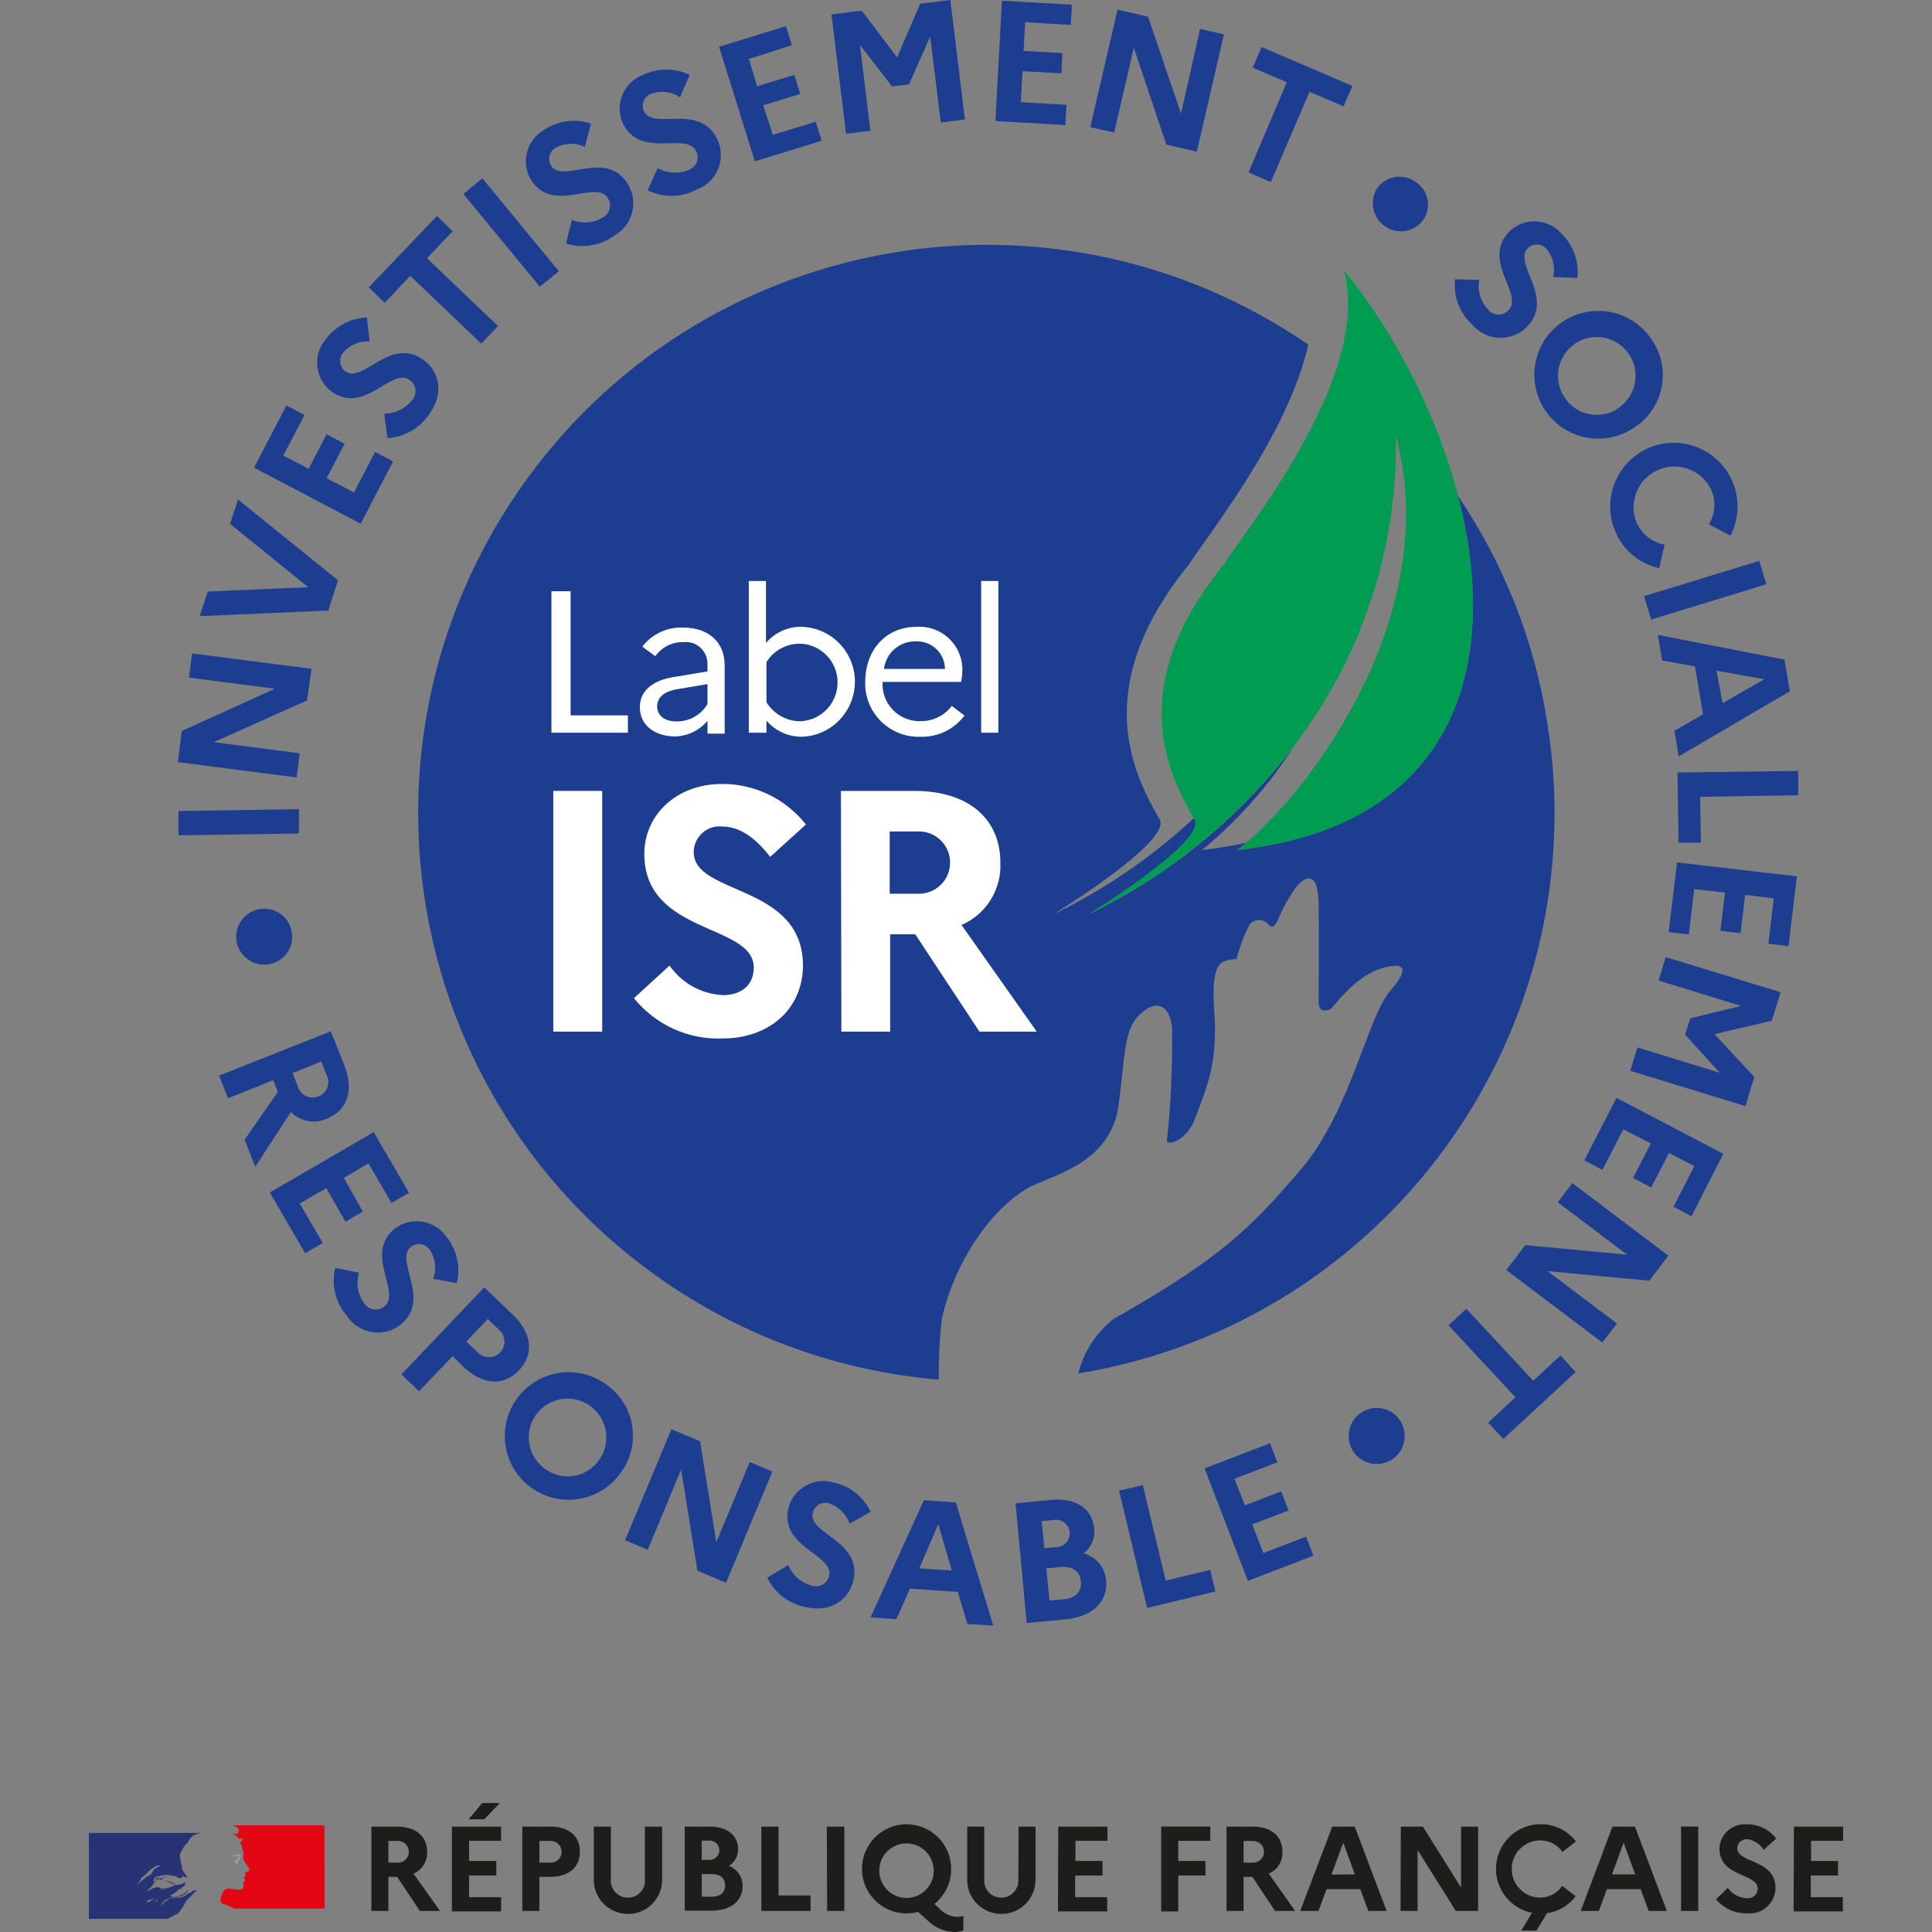 <?xml version="1.0" encoding="utf-8"?>
<!-- Generator: Adobe Illustrator 23.0.6, SVG Export Plug-In . SVG Version: 6.00 Build 0)  -->
<svg version="1.1" id="Layer_1" xmlns="http://www.w3.org/2000/svg" xmlns:xlink="http://www.w3.org/1999/xlink" x="0px" y="0px"
	 viewBox="0 0 1248 1248" style="enable-background:new 0 0 1248 1248;" xml:space="preserve">
<rect x="0" y="0" width="1248" height="1248" fill="#808080" stroke="none"/>
<style type="text/css">
	.st0{fill:#273375;}
	.st1{fill:#E30613;}
	.st2{fill:#9D9D9C;}
	.st3{fill:#1D1D1B;}
	.st4{fill:#1D3D91;}
	.st5{fill:#FFFFFF;}
	.st6{fill:#009C51;}
</style>
<title>Logo_LNDD</title>
<g>
	<path class="st0" d="M120.3,1227.9l1.9-1.9l0,0c1.1-1.3,2.3-2.5,3.5-3.6l1.1-0.9c0,0,0,0,0-0.4c0-0.4-0.9,0.6-1.4,0.8
		c-0.5,0.2,0,0,0,0l1.1-0.9l0,0l0,0c-1.3,0-2.5,0.6-3.3,1.6c0,0-0.4,0-0.6,0c-1.5,0.5-2.7,1.9-4.3,2.5l0,0c-0.6,0.3-1.3,0.6-1.9,0.7
		c-0.9,0.1-1.7,0.1-2.6,0c-1.3,0.1-2.6,0.4-3.8,0.7l0,0c-0.7,0.2-1.4,0.4-2,0.8l0,0l0,0c-0.2,0.3-0.4,0.5-0.7,0.7
		c-0.6,0.4-1.2,0.8-1.7,1.4l0,0l-1.7,1.7l0,0l0,0v-0.4c0.1-0.2,0.2-0.3,0.3-0.5l0.4-0.6l0,0l0,0c0.5-0.5,1.1-0.9,1.7-1.3l0,0l0,0
		v-0.3l0,0l0,0l-0.5,0.4c0,0-0.5,0.7-0.9,0.7l0,0l0,0l0,0l0,0l0,0l0,0l0,0l0,0l0,0c0.2-0.2,0.4-0.4,0.7-0.6l0,0l1.2-0.7l0,0
		c-0.6,0.2-1.2,0.5-1.7,0.8l0,0l0,0l0,0c0,0,0.4,0,0.6-0.6s0,0,0,0c3.3-2.6,8-2,11.8-3.3l0.9-0.6c0.5,0,0.9-0.7,1.5-1
		c0.9-0.6,1.5-1.4,1.8-2.4l0,0c-1.3,1.4-2.9,2.6-4.6,3.5c-2.2,0.9-4.5,1.3-6.9,1.3c0,0,0.3,0,0.6,0s0-0.4,0.4-0.6l0,0l0,0h0.4
		c-0.4-0.4-1,0-1.5,0s0-0.6,0.3-0.6h0.4c0-0.1,0-0.3,0-0.4l4.5-2.5c0,0-0.6,0.3-0.9,0c-0.3-0.3,0-0.3,0-0.3s2.1-0.9,3.2-1.4
		c-0.4,0-0.7,0.3-1.1,0c-0.4-0.3,0,0,0.6,0v-0.3l0,0l0,0c0,0,0.4,0,0.6-0.3l0,0c0.4-0.4,0.8-0.6,1.4-0.7H119l0,0l0,0
		c0,0,0-0.3,0-0.4c0.5-0.8,0.8-1.6,0.9-2.5l0,0c-1.2,1.1-2.7,1.8-4.3,2h-0.6c-0.5,0.3-1.2,0.3-1.7,0c-0.4-0.3-0.7-0.5-1-0.9
		c-0.8-0.5-1.7-0.9-2.7-1.2c-2.6-0.9-5.3-1.3-8-1.2c1.2-0.5,2.4-0.8,3.6-1c1.7-0.7,3.5-1,5.4-1c-0.3-0.1-0.7-0.1-1,0
		c-1.5,0-3,0.2-4.5,0.6c-1,0-2,0.7-3,0.9c-1,0.2-1,0.8-1.7,0.7v-0.3c0.9-1.4,2.4-2.3,4-2.7c1.8-0.3,3.7-0.3,5.6,0
		c1.3,0.1,2.7,0.3,3.9,0.7c0.6,0,0.6,0.8,1,0.9c0.4,0.1,1.2,0,1.9,0.4c0.7,0.4,0-0.4,0-0.7c0-0.2,0.9,0,1.4,0s-0.7-1.5-1.2-2.2l0,0
		c0.7,0.8,1.6,1.5,2.5,2.1c0.6,0,1.8,0.5,1.6,0c-0.7-1.1-1.5-2.2-2.4-3.1v-0.4c0,0,0,0-0.3,0v-0.4c-0.4,0,0-0.6-0.6-0.9
		c-0.6-0.3,0-1.2-0.3-1.9c-0.2-0.6-0.3-1.1-0.4-1.7c-0.3-1.8-0.7-3.4-0.9-5.1c-0.2-1.7,1.2-3.5,2.1-5.3c0.7-1.3,1.7-2.5,2.9-3.3
		c0.8-2.5,2.7-4.6,5.2-5.5l2.8-1H57.4v55.5h50.9c2.1-1.3,4.4-2.5,6.7-3.5C117.2,1233.4,119,1230.8,120.3,1227.9z M104.2,1220.4
		c0,0-0.6,0-0.6,0c0.1,0,0.9-0.5,1.3-0.7s0.5-0.3,0.7,0s0.5,0,0.7,0.4S105,1220.1,104.2,1220.4z M88.2,1218.1L88.2,1218.1
		c1.3-1.6,2.4-3.4,3.3-5.3c1.3-0.8,2.6-1.8,3.6-3c1.7-1.9,3.7-3.4,6-4.6c0.9-0.3,1.8-0.3,2.7,0c0,0.4-0.9,0.3-1.3,0.6
		c-0.1,0-0.2,0-0.3,0c0-0.1,0-0.2,0-0.3c-1,1.2-2.5,1.7-3.3,3c-0.8,1.4-1,2.4-2.4,2.7c-0.4,0,0-0.3,0,0
		C93.4,1213.2,90.6,1215.4,88.2,1218.1z M96.9,1211.5l-0.3,0.4c0,0,0,0.3-0.4,0.4l0,0c0.1-0.4,0.4-0.8,0.8-1
		C97,1211.3,96.9,1211.1,96.9,1211.5z M101.8,1227.1v0.3l0,0c-0.2,0.3-0.5,0.5-0.8,0.6l0,0l-0.4,0.4c0,0-0.7,0-0.5,0l0.7-0.7
		l0.4-0.4l0,0c0,0,0.6-0.6,0.5-0.3V1227.1z M99.9,1226.3L99.9,1226.3l-1.2,0.8l-1.4,0.7l0,0l0,0c-0.4,0.2-0.7,0.5-1,0.8l0,0l0,0l0,0
		l0,0l0,0l0,0l0,0l0,0l0,0h-1.3l-0.4,0.3l-0.6,0.7l0,0l0,0l0,0l0,0l0,0l0.3-0.4l0,0l0,0l0,0l0,0c0.1-0.1,0.2-0.3,0.3-0.4l0,0l0,0
		l0,0l0,0l0,0l0,0l0,0l0,0l0,0l0,0l0.4-0.6l0,0l-0.4,0.3l0,0l0,0l0,0c0.1-0.2,0.3-0.4,0.5-0.6h0.4l0,0l0,0l0,0c1-1,2.7-0.9,4-1.5
		c1.3-0.6,1.2,0,1.7,0c0.3-0.1,0.7-0.1,1,0L99.9,1226.3z M102,1219c0,0,0.3,0,0.4,0h-0.9l0,0l-1.7,0.4c-0.7,0-1.4,0.7-2.2,0.9
		s-2.1,1.4-3.3,1.8l0,0c0,0,0.6-0.4,0.7-0.7c0.2-0.3,0,0,0,0c0.9-1,1.9-1.9,3-2.7v-0.3c0.3-0.4,0.9-0.6,1-1.1c0.2-0.4,0.6-0.8,1-1
		l0,0c0,0-0.8,0-1.2,0c0.2-0.2,0.4-0.3,0.7-0.4l0,0c0,0,0-0.4,0.5-0.5c0.5-0.1,0.9,0,1.2-0.4c-0.7,0-1.5,0-2.3,0
		c0.5-1.3,1.4-2.5,2.7-3.1h0.3c0,0.5-0.3,1-0.9,1c0.9,0.1,1.7,0.4,2.5,0.6c0,0,0,0-0.4,0s1.2,0,1.7,0.5c0.5,0.5-0.6,0-0.9,0
		c3.3,0.7,6.5,2,9.4,3.8c-2.3,1-4.7,1.8-7.2,2.2c-0.3,0.1-0.5,0.1-0.8,0l0,0c-0.3-0.1-0.7-0.1-1,0c-1.4-1-2-0.9-2.3-1.2V1219z"/>
	<path class="st1" d="M209.6,1179.1h-59.6h0.6l1.5,0.8c0.8,0.4,1.5,0.9,2,1.7c0,0.4,0.6,1,0,1.4s0,1.4-0.8,1.5
		c-0.7,0.2-1.5,0.2-2.2,0h-1.2c1.6,0.5,3,1.5,4.1,2.8c0.3,0.2,0.6,0.3,0.9,0.3l0,0c0,0-0.4,0.3-0.3,0.6h0.3c0.6,0,0.4-1.2,1.2-0.9
		c0.5,0.3,0.7,1,0.4,1.5c0,0,0,0,0,0c-0.4,0.4-0.8,0.8-1.2,1c-0.1,0.2-0.1,0.5,0,0.7c0.2,0.4,0.4,0.8,0.6,1.2c0,0.7,0.4,1.6,0.7,2.3
		c0.5,1.5,0.8,3.1,0.7,4.7c0,0.9-0.4,1.5,0,2.4c0.3,0.8,0.6,1.5,1.1,2.2c0.4,0.5,0.8,1.1,1.2,1.7c0.6,1,1.8,2.1,1.2,3.3
		c-0.6,1.2-1.4,0.6-2.2,1c-0.7,0.4,0,1.4,0,1.9s-0.6,1.6-1.4,1.9c-0.7,0.3,0.6,0,0.7,0.4c0.1,0.4,0.6,0.8,0.3,1.4
		c-0.3,0.6-1.7,0.9-1,1.9c0.3,0.7,0.3,1.6,0,2.3c-0.3,0.8-1,1.4-1.9,1.5c-0.7,0.1-1.3,0.1-2,0c-0.2-0.1-0.5-0.1-0.7,0
		c-1.8-0.3-3.5-0.6-5.3-0.7l-1.5,0.4l-1.2,1.1l0,0l0,0l0,0l0,0c-0.3,0.4-0.6,0.8-0.8,1.2l0,0l0,0c-0.3,0.6-0.6,1.2-0.8,1.9
		c-0.7,1.6-0.7,3.4,0,5c0,0,3.5,1.1,5.7,2.2l2.5,1.2h58.5L209.6,1179.1z"/>
	<path class="st2" d="M153.6,1199.1c0.4,0,1,0,1,0.4c0,0.4-1.5,1-2.1,1.9h-0.3c0,0,0,0.7-0.6,0.7c-0.3-0.1-0.6-0.1-0.9,0
		c0.4,0.4,1,0.7,1.6,0.6c0.1,0.1,0.1,0.3,0,0.4l0,0l0,0v0.4c-0.3,0.4-0.8,0-1.2,0.3c0.8,0.2,1.6,0.2,2.4,0c0.6,0,0-1.2,0.4-1.7
		c0.4-0.5,0-0.3,0-0.3c0.2-0.3,0.4-0.5,0.6-0.7c0.2,0,0.5-0.1,0.6-0.3c0,0-0.4-0.3-0.3-0.5s1.1-1,0.9-1.7c-0.2-0.6-0.9-0.3-1.5-0.6
		c-0.6-0.1-1.2-0.1-1.8,0c-0.5,0.1-1,0.2-1.5,0.4c-0.7,0.2-1.4,0.6-2,1c0.7,0,1.5-0.4,2.3-0.7
		C152.1,1198.8,152.9,1198.9,153.6,1199.1z"/>
	<path class="st3" d="M239.8,1179.9h16.7c12,0,19.4,6.2,19.4,16.3c0.3,6.1-3.2,11.7-8.8,14.1l17.1,24.1h-13l-14.6-22h-5.7v22h-11
		V1179.9z M250.9,1189.1v14.1h6.2c3.9,0,7-3.1,7-7c0-3.9-3.1-7-7-7c0,0,0,0,0,0H250.9z"/>
	<path class="st3" d="M291.9,1179.9h31.8v9.2H303v13h17.6v9.4H303v14h20.7v9.2h-31.8V1179.9z M302.7,1175.2l8.8-10.5h11.4
		l-10.1,10.5H302.7z"/>
	<path class="st3" d="M337.3,1179.9h18c12.3,0,19.3,6.2,19.3,16.3c0,10.1-7.3,16.2-19.3,16.2h-6.9v22h-11V1179.9z M348.4,1189.1
		v14.1h7.4c3.9,0,7-3.1,7-7c0-3.9-3.1-7-7-7c0,0,0,0,0,0H348.4z"/>
	<path class="st3" d="M416.7,1179.9h11v33.2c0.6,12.2-8.7,22.6-20.9,23.2c-12.2,0.6-22.6-8.7-23.2-20.9c0-0.8,0-1.6,0-2.3v-33.2h11
		v34.1c-0.5,6.1,4.1,11.4,10.2,11.8c6.1,0.5,11.4-4.1,11.8-10.2c0-0.5,0-1.1,0-1.7V1179.9z"/>
	<path class="st3" d="M442.3,1179.9h16c11.4,0,18.5,5.6,18.5,14.8c0,4.3-2.3,8.3-6,10.6c5.4,2,8.9,7.2,8.9,12.9c0,10-7.7,16-20.2,16
		h-17.2V1179.9z M453.3,1189.1v12.3h5.2c3.4,0,6.2-2.8,6.2-6.2s-2.8-6.2-6.2-6.2H453.3z M453.3,1210.6v14.6h6.8
		c5.1,0,8.3-2.7,8.3-7.3c0-4.6-3.1-7.3-8.3-7.3H453.3z"/>
	<path class="st3" d="M491.9,1179.9h11v44.5h20.7v10h-31.8V1179.9z"/>
	<path class="st3" d="M534.1,1179.9h11.3v54.5h-11.1L534.1,1179.9z"/>
	<path class="st3" d="M618.4,1238.2c1.3,0,2.6-0.2,3.9-0.6v9.4c-1.8,0.7-3.8,1-5.8,1c-6.4-0.2-12.4-2.7-17-7.2l-6.5-5.8
		c-2.4,0.7-4.9,1-7.5,1c-15.9-0.1-28.8-13-28.7-28.9s13-28.8,28.9-28.7c15.9,0.1,28.7,13,28.7,28.8c0.1,8.8-3.9,17.2-10.8,22.7
		l3.3,3.1C610,1236.2,614.1,1238.1,618.4,1238.2z M603.1,1207.4c-0.5-9.7-8.8-17.1-18.5-16.6c-9.7,0.5-17.1,8.8-16.6,18.5
		c0.5,9.4,8.2,16.7,17.6,16.7c9.7,0,17.5-7.8,17.6-17.5c0-0.4,0-0.8,0-1.2L603.1,1207.4z"/>
	<path class="st3" d="M658,1179.9h10.9v33.2c0.6,12.2-8.7,22.6-20.9,23.2c-12.2,0.6-22.6-8.7-23.2-20.9c0-0.8,0-1.6,0-2.3v-33.2h11
		v34.1c-0.5,6.1,4.1,11.4,10.2,11.8s11.4-4.1,11.8-10.2c0-0.5,0-1.1,0-1.7L658,1179.9z"/>
	<path class="st3" d="M683.6,1179.9h31.8v9.2h-20.7v13h17.5v9.4h-17.7v14h20.7v9.2h-31.8L683.6,1179.9z"/>
	<path class="st3" d="M750,1179.9h31.8v9.2h-20.7v13h17.6v9.4h-17.6v23.2h-11V1179.9z"/>
	<path class="st3" d="M792.3,1179.9H809c12.3,0,19.4,6.2,19.4,16.3c0.3,6.1-3.2,11.7-8.8,14.1l17,24.1h-13l-14.6-22h-5.7v22h-11
		V1179.9z M803.3,1189.1v14.1h6.2c3.9,0,7-3.1,7-7c0-3.9-3.1-7-7-7c0,0,0,0,0,0H803.3z"/>
	<path class="st3" d="M860.6,1179.9h14.5l20.6,54.5h-11.8l-5.2-14.1h-21.8l-5.2,14.1h-11.8L860.6,1179.9z M875.2,1210.8l-7.5-20.5
		l-7.6,20.6L875.2,1210.8z"/>
	<path class="st3" d="M904.9,1179.9h14.2l24.7,39.4v-39.4h11v54.5h-14.4l-24.7-39.4v39.4h-11L904.9,1179.9z"/>
	<path class="st3" d="M1009.1,1218.2l8.7,6.7c-4.4,6-11.1,9.9-18.5,10.9l-6.8,11.3h-9.8l6.9-11.5c-15.6-3.1-25.8-18.3-22.7-34
		c3.1-15.6,18.3-25.8,34-22.7c6.8,1.3,12.9,5.1,17.1,10.6l-8.7,6.8c-3.2-4.7-8.6-7.5-14.3-7.5c-10.2,0-18.5,8.3-18.5,18.5
		c0,10.2,8.3,18.5,18.5,18.5C1000.7,1225.7,1006,1222.9,1009.1,1218.2z"/>
	<path class="st3" d="M1041.6,1179.9h14.5l20.6,54.5H1065l-5.2-14.1h-21.8l-5.2,14.1h-11.7L1041.6,1179.9z M1056.3,1210.8l-7.5-20.5
		l-7.5,20.5H1056.3z"/>
	<path class="st3" d="M1085.9,1179.9h11.1v54.5h-11.1V1179.9z"/>
	<path class="st3" d="M1116.1,1219.5c2.8,4,7.4,6.5,12.3,6.7c3.4,0.4,6.5-1.9,6.9-5.3c0-0.3,0.1-0.6,0.1-0.9
		c0-10.1-24.7-7.3-24.7-25.8c0.3-9,7.8-16.1,16.9-15.8c0.2,0,0.5,0,0.7,0c7.4-0.1,14.5,3.3,19.1,9.2l-8.1,7.3
		c-2.4-3.8-6.4-6.4-10.9-6.9c-3.3,0-6,2.5-6.2,5.8c0,9.9,24.7,7.1,24.7,25.7c-0.1,9.2-7.6,16.6-16.8,16.5c-0.5,0-0.9,0-1.4-0.1
		c-7.8,0.3-15.3-3.1-20.2-9.1L1116.1,1219.5z"/>
	<path class="st3" d="M1158.8,1179.9h31.8v9.2h-20.7v13h17.4v9.4h-17.6v14h20.7v9.2h-31.8L1158.8,1179.9z"/>
	<path class="st4" d="M174.1,622.8c-9.8,1.9-19.3-4.5-21.2-14.3c-1.9-9.8,4.5-19.3,14.3-21.2c9.8-1.9,19.3,4.5,21.2,14.3
		c0,0.1,0,0.2,0,0.3C190.3,611.6,183.8,621,174.1,622.8z"/>
	<path class="st4" d="M115.3,539.6v-15.7l77.8-1.2v15.7L115.3,539.6z"/>
	<path class="st4" d="M114.9,492.3l2.5-20.1l60.2-27.3l-55.5-7.2l2-15.6l77.1,9.9l-2.8,20.4l-60.3,27l55.5,7.2l-2,15.6L114.9,492.3z
		"/>
	<path class="st4" d="M134.2,382.1l64.9-2.8l-50.5-40.9l5.2-15.7l64.5,52.1l-6.2,19.6l-83.1,3.6L134.2,382.1z"/>
	<path class="st4" d="M164.1,302.1l20.9-40.2l11.7,6.2L183,294.3l16.4,8.5l11.6-22.3l11.6,6.2L211,308.9l17.7,9.2l13.6-26.2
		l11.6,6.2l-20.9,40.2L164.1,302.1z"/>
	<path class="st4" d="M248.2,267.2c6.9,0,13.5-3.1,17.8-8.5c3.3-3.5,3.2-9.1-0.3-12.4c-0.4-0.3-0.8-0.7-1.2-0.9
		c-11.7-8.3-28.9,22.8-50.4,7.5c-10.3-7.8-12.3-22.4-4.5-32.7c0.2-0.3,0.4-0.6,0.7-0.8c6.2-8.6,16-13.9,26.7-14.3l1.8,15.5
		c-6.4-0.5-12.7,2.1-17,7c-3.1,3.5-2.7,8.8,0.7,11.8c0.2,0.2,0.4,0.3,0.6,0.5c11.5,8.2,28.7-22.9,50.4-7.5
		c11.8,8.7,12.3,23.1,4.1,34.7c-6.1,9.3-16.2,15.2-27.3,15.9L248.2,267.2z"/>
	<path class="st4" d="M238.2,185.6l44.1-46.1l10.1,9.9l-16.6,17.4l45.9,43.8l-10.8,11.4l-45.9-43.8l-16.5,17.4L238.2,185.6z"/>
	<path class="st4" d="M299.3,125.3l12.3-10.1l49.4,60l-12.3,10L299.3,125.3z"/>
	<path class="st4" d="M369.4,142.1c6.4,2.6,13.7,2.1,19.6-1.4c4.4-2.1,6.3-7.3,4.2-11.7c-0.2-0.4-0.4-0.8-0.7-1.2
		c-7.8-12-35.3,10.6-49.4-11.5c-6.7-11.1-3.2-25.4,7.9-32.1c0.3-0.2,0.5-0.3,0.8-0.5c8.9-5.8,19.9-7.3,29.9-3.9l-3.9,15.1
		c-5.9-2.8-12.7-2.7-18.5,0.3c-4.1,2.1-5.7,7.2-3.6,11.3c0.1,0.2,0.2,0.4,0.3,0.6c7.7,11.8,35.1-10.9,49.4,11.5
		c7,11.1,3.7,25.8-7.4,32.9c-0.5,0.3-1,0.6-1.5,0.9c-8.9,6.4-20.4,8.2-30.9,4.9L369.4,142.1z"/>
	<path class="st4" d="M424.8,108.6c6,3.4,13.2,3.9,19.6,1.4c4.6-1.4,7.3-6.3,5.9-10.9c-0.1-0.5-0.3-1-0.6-1.4
		c-6.2-13-36.5,5.6-47.6-18.5c-5-12,0.7-25.7,12.7-30.6c0.2-0.1,0.4-0.1,0.5-0.2c9.5-4.6,20.7-4.6,30.2,0l-6.2,14.4
		c-5.5-3.6-12.3-4.5-18.5-2.3c-4.4,1.6-6.7,6.4-5.1,10.8c0.1,0.2,0.1,0.4,0.2,0.5c6.2,12.8,36.3-5.8,47.6,18.5
		c5.4,12,0.1,26.2-12,31.6c-0.5,0.2-1,0.4-1.5,0.6c-9.8,5.2-21.6,5.4-31.6,0.4L424.8,108.6z"/>
	<path class="st4" d="M464.5,30.2l43.2-13.3l3.8,12.3l-27.8,8.9l5.4,17.6l24-7.3l3.8,12.3L493,68l6.2,19.1l27.7-8.5l3.9,12.3
		l-43.2,13.3L464.5,30.2z"/>
	<path class="st4" d="M537.1,9.3l19.6-2.4l22.8,30.2l14.9-34.7L613.9,0l9.4,77.2l-15.6,1.9l-6.8-55.5l-13.7,30.9l-11,1.3l-20.7-26.8
		l6.7,55.5l-15.7,1.9L537.1,9.3z"/>
	<path class="st4" d="M647.2,0.5L692.4,3l-0.7,13.1l-29.5-1.7l-1,18.5l25.1,1.4l-0.7,13.1l-25.1-1.4l-1.1,20l29.5,1.7l-0.7,13.1
		l-45.2-2.6L647.2,0.5z"/>
	<path class="st4" d="M721.9,6.2l19.7,4.6l21.3,62.6l12.3-54.7l15.4,3.5l-17.5,75.8l-19.7-4.6l-21-62.6l-12.7,54.8l-15.4-3.5
		L721.9,6.2z"/>
	<path class="st4" d="M815,30.4l58.6,25.1l-5.7,13.2l-22-9.4l-25,58.3l-14.4-6.2l24.7-58.3l-22-9.4L815,30.4z"/>
	<path class="st4" d="M889.7,121.4c5.8-7.9,16.8-9.6,24.7-3.9c8.1,5.2,10.5,16.1,5.2,24.2c0,0,0,0.1-0.1,0.1
		c-5.6,8-16.6,10.1-24.7,4.5C886.7,140.8,884.3,129.7,889.7,121.4z"/>
	<path class="st4" d="M955.5,180.8c-1.2,6.8,0.8,13.8,5.5,18.9c2.9,3.9,8.4,4.7,12.3,1.7c0.4-0.3,0.8-0.6,1.1-1
		c10.1-10.2-17.8-32.3,0.7-51c9.3-8.9,24.1-8.5,33,0.9c0.2,0.3,0.5,0.5,0.7,0.8c7.6,7.4,11.3,17.9,10.1,28.5l-15.6-0.7
		c1.5-6.3-0.1-12.9-4.1-17.9c-3-3.6-8.3-4.1-11.8-1.1c-0.2,0.2-0.4,0.3-0.5,0.5c-9.9,10,18,32-0.8,51c-9.4,9.2-24.5,9.1-33.8-0.3
		c-0.4-0.4-0.7-0.8-1.1-1.2c-8.3-7.5-12.5-18.4-11.3-29.5L955.5,180.8z"/>
	<path class="st4" d="M1056.5,275.6c-18.5,13.3-44.3,9.1-57.6-9.4c-13.3-18.5-9.1-44.3,9.4-57.6c18.5-13.3,44.2-9.1,57.6,9.3
		c13.5,17.8,10,43.2-7.8,56.6C1057.5,274.9,1057,275.2,1056.5,275.6z M1047.1,262.3c10.8-8.6,12.6-24.4,3.9-35.2
		c-8.6-10.8-24.4-12.6-35.2-3.9c-10.4,8.3-12.5,23.4-4.7,34.2c7.8,11.2,23.2,14,34.4,6.2C1046,263.2,1046.5,262.8,1047.1,262.3z"/>
	<path class="st4" d="M1075.3,351.8l-3.5,15.2c-12.6-2.7-23-11.3-28.1-23.1c-9.3-20.7,0.1-45,20.8-54.3c20.7-9.3,45,0.1,54.3,20.8
		c5.1,11.4,4.7,24.5-1,35.6l-13.9-7.3c4.2-6.9,4.7-15.5,1.2-22.9c-6.6-13-22.4-18.2-35.4-11.6c-12.3,6.2-17.7,20.8-12.5,33.5
		C1060.5,345.1,1067.3,350.4,1075.3,351.8z"/>
	<path class="st4" d="M1136.4,362.3l4.6,15.1l-74.4,22.8l-4.6-15.1L1136.4,362.3z"/>
	<path class="st4" d="M1152.7,426.1l3.5,20.4l-71.8,42.1l-2.8-16.5l18.5-10.7l-5.2-30.9l-21.2-3.9l-2.8-16.5L1152.7,426.1z
		 M1112.7,454.2l27-15.4l-30.9-5.6L1112.7,454.2z"/>
	<path class="st4" d="M1161.6,498v15.7l-63.4,1l0.5,29.6h-14.4l-0.7-45.3L1161.6,498z"/>
	<path class="st4" d="M1160.7,566.1l-5.4,45.1l-13-1.6l3.5-29.3l-18.5-2.2l-3,24.7l-13-1.5l3-24.7l-19.9-2.3l-3.5,29.3l-13-1.5
		l5.4-45L1160.7,566.1z"/>
	<path class="st4" d="M1150.2,640.9l-5.7,18.5l-37,8.6l25.7,27.7l-5.7,18.8l-74.4-22.8l4.6-15.1L1111,693l-22.5-24.6l3.3-10.6
		l32.9-8l-53.3-16.4l4.6-15.1L1150.2,640.9z"/>
	<path class="st4" d="M1113.2,745.3l-20.6,40.4l-11.6-6.2l13.5-26.2l-16.4-8.5l-11.5,22.3l-11.7-6.2l11.5-22.3l-17.8-9.1l-13.5,26.2
		l-11.7-6.2l20.8-40.3L1113.2,745.3z"/>
	<path class="st4" d="M1077.7,811.1l-12.3,16.2l-65.8-6.2l44.9,33.8l-9.5,12.3l-62-46.8l12.3-16.1l65.8,6.2l-44.9-33.9l9.5-12.3
		L1077.7,811.1z"/>
	<path class="st4" d="M1017.8,886.3l-46.7,43.2l-9.8-10.5l17.6-16.4l-43.2-46.5l11.5-10.7l43.2,46.5l17.6-16.3L1017.8,886.3z"/>
	<path class="st4" d="M904.4,917.6c5.5,8.4,3.2,19.6-5.1,25.1c-8.4,5.5-19.6,3.2-25.1-5.1c-5.5-8.4-3.2-19.6,5.1-25.1
		c0.1-0.1,0.3-0.2,0.5-0.3C888.1,907,899.1,909.4,904.4,917.6z"/>
	<path class="st4" d="M213.7,666.2l8.8,22.1c6.2,15.9,2.1,28.9-11.3,34.3c-7.9,3.6-17.2,1.9-23.3-4.3l-23,35.4l-6.9-17.5l21.5-30.9
		l-3-7.5l-29.2,11.6l-5.8-14.6L213.7,666.2z M207.5,685.7l-18.5,7.5l3.3,8.3c1.4,5.4,6.9,8.6,12.3,7.1c5.4-1.4,8.6-6.9,7.1-12.3
		c-0.2-0.8-0.5-1.6-0.9-2.3L207.5,685.7z"/>
	<path class="st4" d="M241.4,731.3l22.8,39.2l-11.3,6.5L238,751.5l-15.9,9.4l12.3,21.7l-11.3,6.6l-12.3-21.7l-17.2,9.9l14.9,25.5
		l-11.4,6.6l-22.8-39.2L241.4,731.3z"/>
	<path class="st4" d="M231.9,822.1c-2,6.6-0.9,13.8,3.1,19.4c2.4,4.2,7.7,5.7,12,3.3c0.4-0.3,0.9-0.5,1.3-0.9
		c11.2-8.9-13.6-34.3,7-50.5c10.4-7.6,25-5.4,32.7,5c0.2,0.3,0.4,0.5,0.6,0.8c6.6,8.3,9,19.2,6.5,29.6l-15.3-2.7
		c2.3-6.1,1.6-13-2-18.5c-2.4-3.9-7.6-5.2-11.6-2.7c-0.3,0.2-0.5,0.4-0.8,0.6c-11,8.7,13.9,34-7,50.5c-10.5,7.9-25.5,5.8-33.4-4.7
		c-0.3-0.5-0.7-0.9-1-1.4c-7.3-8.5-10.1-20-7.5-30.9L231.9,822.1z"/>
	<path class="st4" d="M312.8,831.6l18.5,17.7c12.3,11.8,13.9,25.4,3.9,35.9c-10,10.5-23.5,9.4-35.9-2.3l-6.9-6.9l-21.7,22.7
		l-11.4-10.9L312.8,831.6z M315.1,852l-13.9,14.6l7.7,7.3c4,3.8,10.4,3.7,14.2-0.3c3.8-4,3.7-10.4-0.3-14.2L315.1,852z"/>
	<path class="st4" d="M401.6,950.4c-12.6,19-38.2,24.1-57.1,11.5c-19-12.6-24.1-38.2-11.5-57.1c12.6-19,38.2-24.1,57.1-11.5
		c0.1,0,0.1,0.1,0.2,0.1c18.8,12.1,24.2,37.1,12.1,55.9C402.1,949.6,401.8,950,401.6,950.4z M388.1,941.4
		c7.1-11.9,3.2-27.3-8.6-34.4c-11.9-7.1-27.3-3.2-34.4,8.6c-6.9,11.5-3.5,26.3,7.6,33.7c11.2,7.8,26.6,5,34.3-6.3
		C387.4,942.5,387.8,942,388.1,941.4L388.1,941.4z"/>
	<path class="st4" d="M433.7,923.2l18.5,7.8l10.5,65.2l21.6-51.8l14.6,6.2l-29.9,71.8l-18.5-7.8L440,949.2l-21.6,51.9l-14.6-6.2
		L433.7,923.2z"/>
	<path class="st4" d="M509.2,1011c2.6,6.4,8,11.2,14.6,13.1c4.5,1.8,9.6-0.4,11.4-4.9c0.2-0.4,0.3-0.8,0.4-1.3
		c3.1-14-32.2-18.1-26.3-43.8c3.3-12.5,16.2-20,28.7-16.6c0.3,0.1,0.5,0.1,0.8,0.2c10.4,2.3,19.1,9.3,23.6,18.9l-13.6,7.6
		c-2.1-6.1-6.9-10.9-13-13c-4.4-1.5-9.1,0.9-10.5,5.2c-0.1,0.3-0.2,0.6-0.3,0.9c-3.1,13.8,32.2,17.7,26.2,43.8
		c-3.5,14.2-16.5,20.2-30.4,17.1c-11-2-20.3-9.1-25.2-19.1L509.2,1011z"/>
	<path class="st4" d="M596.8,969.1l20.6,1.4l24.2,79.6l-16.7-1.1l-6.2-20.7l-30.9-2.1l-8.8,19.7l-16.7-1.1L596.8,969.1z
		 M614.8,1014.5l-8.7-29.9l-12.3,28.5L614.8,1014.5z"/>
	<path class="st4" d="M656,971.1l22.8-2.2c16.2-1.5,26.8,5.5,28,18.5c0.7,6.2-1.9,12.2-6.8,16c7.9,2.2,13.7,9,14.5,17.2
		c1.4,14.1-8.8,23.8-26.6,25.5l-24.7,2.3L656,971.1z M672.9,982.6l1.7,17.5l7.4-0.7c4.9,0.1,8.9-3.8,9-8.7s-3.8-8.9-8.7-9
		c-0.6,0-1.3,0.1-1.9,0.2L672.9,982.6z M675.9,1013.1l2,20.8l9.6-0.9c7.3-0.7,11.4-5,10.7-11.5c-0.6-6.5-5.4-9.9-12.7-9.3
		L675.9,1013.1z"/>
	<path class="st4" d="M722.9,962.9l15.3-3.6l14.8,61.7l28.7-6.9l3.4,13.9l-44.1,10.7L722.9,962.9z"/>
	<path class="st4" d="M778.1,948.5l42.3-16.2l4.7,12.3l-27.6,10.6l6.6,17.2l23.5-9l4.8,12.3l-23.5,9l7.2,18.5l27.6-10.6l4.7,12.3
		l-42.3,16.3L778.1,948.5z"/>
	<path class="st4" d="M941.8,320.3c27.3,104.9,1.9,212.5-142.6,228.8c1.9-1.4,3.8-3,5.7-4.7c-9.4,2.1-18.8,3.6-28.4,4.7
		c22.9-19,42.8-41.3,58.9-66.3c-35.1,45.9-80.4,82.8-132.4,107.9c0,0,76-46.5,68.9-61.2l-0.6-1.1c-27.1,25.2-57.7,46.2-91,62.3
		c0,0,76-46.5,68.9-61.2c-18-30.9-45-86.4,18.9-165c14.7-22.4,64-84.3,77-141.9c-167.2-114.7-395.7-72.2-510.5,95
		s-72.2,395.7,95,510.5c52.5,36,113.4,57.8,176.8,63.1c-0.1-13.1,0.5-26.2,2-39.3c8.7-39.2,34.9-74.6,58.6-86
		c15.6-7.5,50.3-15.6,55.5-51.5c4.5-33.2,3.1-49.4,14.2-59.5c12.7-11.6,19.5-2.1,20.4,9.1c0.4,24.3-0.7,48.6-3.3,72.8
		c-0.6,3.3,13,0.9,18.5-15.1c6.5-17.8,14-33.4,12.3-64.2c-1-15.5-1.5-28.9,3.4-34.7c2.7-3.1,10.8-3.3,10.8-3.3
		c1.8-7.6,4.6-15,8.2-22c2.5-3.5,7.3-4.3,10.8-1.8c0.4,0.3,0.8,0.6,1.1,0.9c2.5,3.6,5.1,1.5,6.7-2.6s9.9-21.8,16.5-25.5
		c5.7-3.1,9.5,0,9.7,16.4c0.3,22.5,0,53.4,0,62.5c0,6.9,5.6,5.6,7.8,4.3c2.2-1.3,18.5-26.3,41-27.8c0,0,13.3-2-2.2,15.7
		s-25.6,77.9-58.4,116.2c-32.8,38.3-52.1,57.3-120.7,96.2c-11.3,8.9-19.3,21.3-22.8,35.2c200-32.8,335.5-221.4,302.8-421.4
		C991.1,413.8,971.4,364.1,941.8,320.3z"/>
	<path class="st5" d="M356.3,381.9h12.3v80.2h37v11.2h-49.4V381.9z"/>
	<path class="st5" d="M413.3,456.7c0-9.9,7.6-17,21.5-19.3l22.2-3.7v-4.6c0.2-7.8-6-14.3-13.8-14.4c-0.7,0-1.4,0-2.1,0.1
		c-7.1-0.1-13.7,3.3-17.8,9.1l-8.4-6.2c6.3-8.2,16.2-12.8,26.5-12.3c16.7,0,26.7,9.8,26.7,24.3v44.2h-11.1v-8.3
		c-5.4,6.5-13.6,10.3-22.1,10.1C422,475.1,413.3,468,413.3,456.7z M436.8,466c8.3,0.2,16-4.1,20.2-11.2v-12.9l-19.5,3.3
		c-9,1.5-13,5.6-13,11.2S429.1,466,436.8,466z"/>
	<path class="st5" d="M518.5,475.9c-9,0.2-17.6-3.6-23.4-10.4v7.8h-11.4v-98h11.1v40c5.8-6.8,14.4-10.7,23.4-10.4
		c19.6,0.8,34.9,17.4,34,37c-0.8,18.5-15.6,33.3-34,34H518.5z M495.1,427.7v25.9c4.7,7.7,13.1,12.4,22.1,12.3
		c13.9-0.7,24.5-12.5,23.8-26.3c-0.6-12.9-10.9-23.2-23.8-23.8C508.2,415.6,499.8,420.1,495.1,427.7z"/>
	<path class="st5" d="M594.8,475.9c-19,0.8-35.1-14-35.9-33c0-0.8,0-1.7,0-2.5c0-19.9,12.8-35.5,33.2-35.5
		c15.3-1,28.5,10.6,29.5,25.8c0.1,0.9,0.1,1.8,0,2.7c0,2.4-0.3,4.8-0.8,7.1h-50.7c-0.8,13.1,9.1,24.4,22.3,25.3
		c0.8,0.1,1.6,0.1,2.4,0c7.8,0.1,15.3-3.5,20-9.8l8.2,6.2C616.4,471.1,605.9,476.2,594.8,475.9z M571,432.1h39.4
		c-0.1-9.9-8.1-17.8-18-17.8c-0.2,0-0.3,0-0.5,0C581.4,413.9,572.3,421.6,571,432.1L571,432.1z"/>
	<path class="st5" d="M633.8,375.3h11.1v98h-11.1V375.3z"/>
	<path class="st5" d="M357.4,510.9H389v155.5h-31.6V510.9z"/>
	<path class="st5" d="M432.5,623.7c7.9,11.4,20.6,18.4,34.4,19.1c12.3,0,20-6.7,20-17.8c0-28.6-70.7-20.9-70.7-73.5
		c0-24.7,20.4-45.1,50.2-45.1c21.1-0.1,41.1,9.6,54.2,26.2l-23.1,20.9c-9.1-11.8-19.3-19.6-30.9-19.6c-9.2-1-17.5,5.7-18.4,15
		c-0.1,0.5-0.1,1-0.1,1.5c0,28.2,70.6,20.2,70.6,73.5c-0.4,29.3-23.3,46.9-51.7,46.9c-22.2,1-43.5-8.7-57.5-26L432.5,623.7z"/>
	<path class="st5" d="M543.2,510.9h47.5c34.3,0,55.5,17.5,55.5,46.4c0.8,17.3-9.2,33.3-25.1,40.2l48.6,68.9h-37l-41.5-62.9H575v62.9
		h-31.5L543.2,510.9z M574.7,537.1v40.2h17.8c11.1,0.6,20.6-7.9,21.2-19c0.6-11.1-7.9-20.6-19-21.2c-0.7,0-1.5,0-2.2,0H574.7z"/>
	<path class="st6" d="M868.2,174.7c96.1,117.8,148.9,349.9-68.9,374.4c45.4-35,133.7-151.4,102.4-267.5
		C904.1,429.7,808,540,702.8,590.7c0,0,76-46.5,68.9-61.2c-18-30.9-45-86.4,18.9-165C809.6,335.8,885.7,241.7,868.2,174.7z"/>
</g>
</svg>
